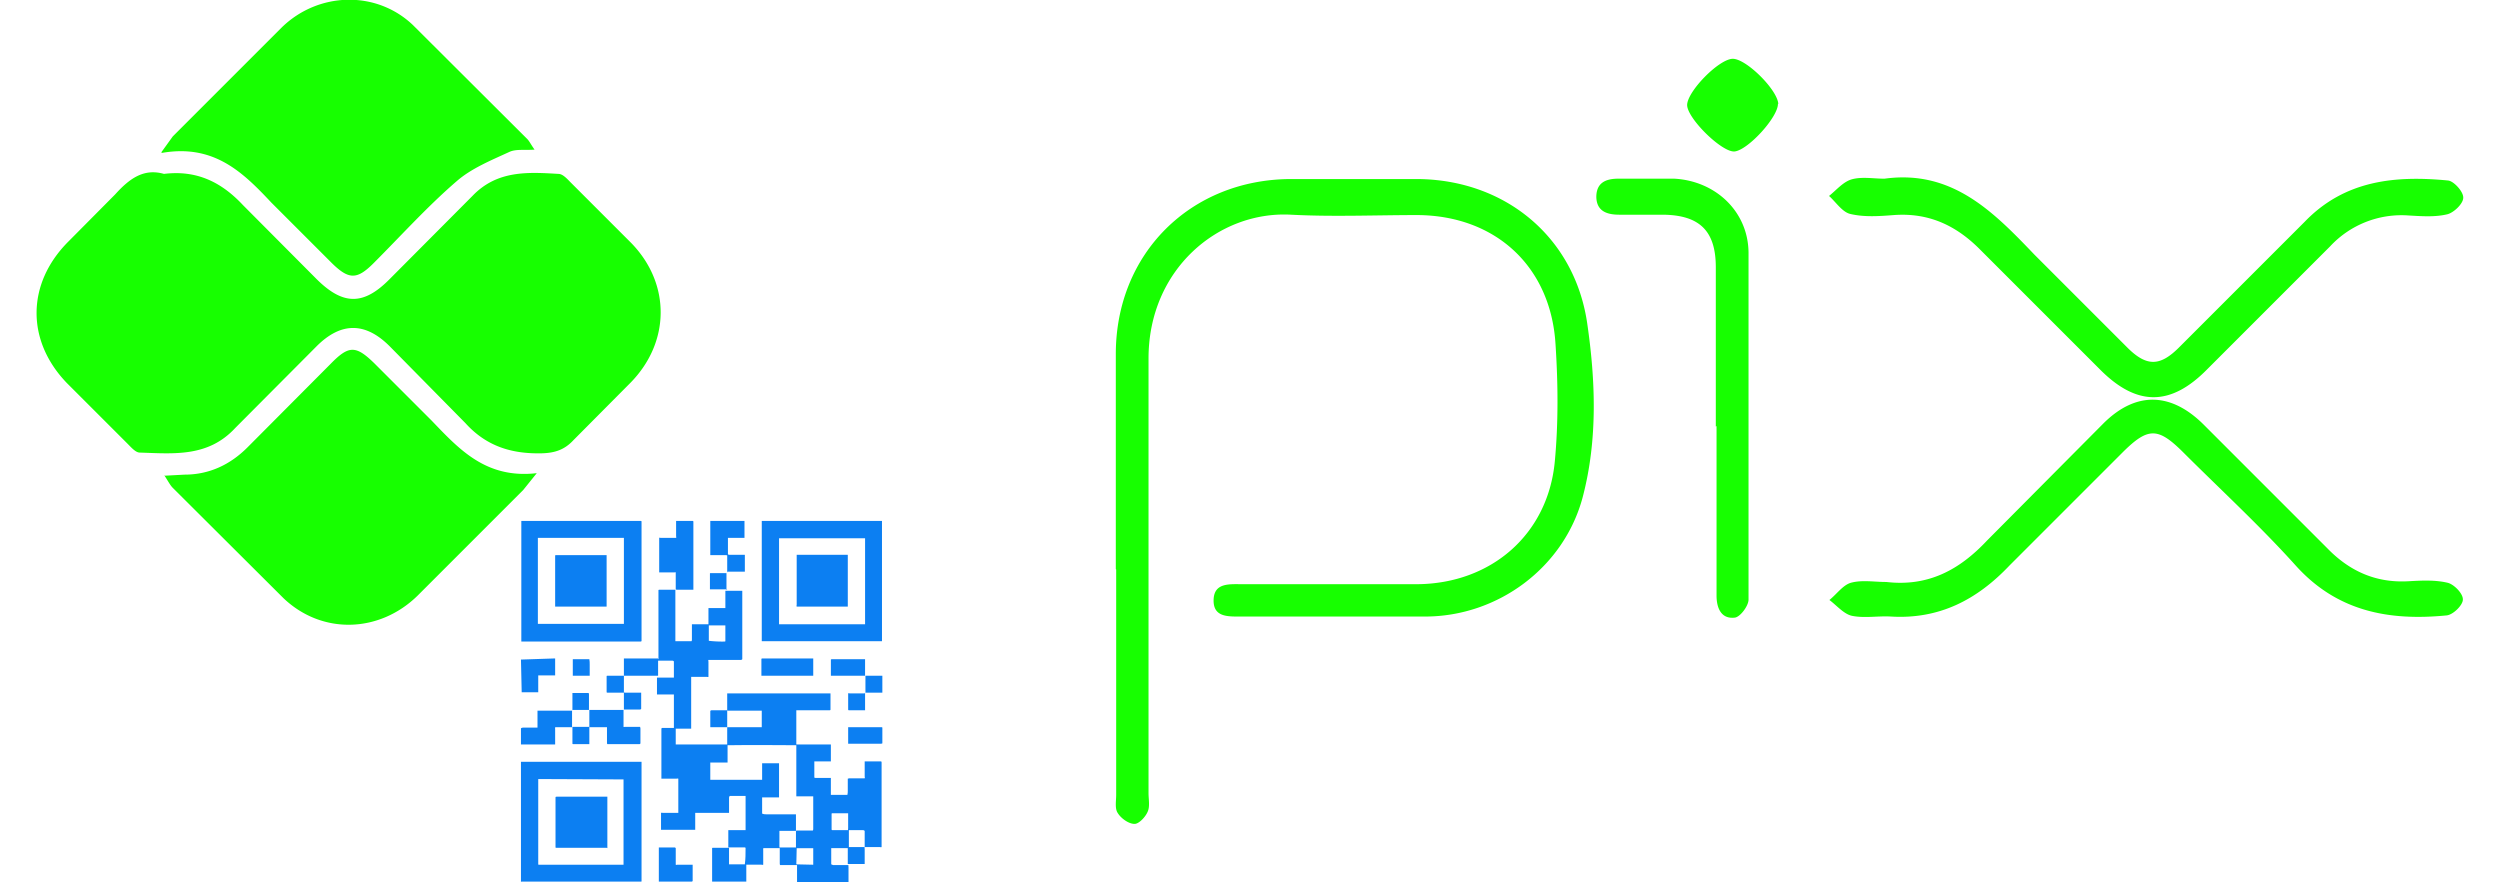 <svg xmlns="http://www.w3.org/2000/svg" viewBox="0 0 68 24" xmlns:v="https://vecta.io/nano"><g fill="#0c7ff2"><path d="M18.38 19.78v.05.37.05h.03.03 1.29.05v-.47h0 .87.04.03v-.15-.15-.15h-.05-.84-.05 0v-.47h.03.04 2.68.06v.44c0 .02-.02.02-.03.02h-.08-.77-.05v.05.31.52.05h.03.04.81.06v.46h-.04-.36-.05v.41.03c.01.01.03.01.04.01h.37.04v.05.36.05h.45c.01-.04.01-.08.01-.11v-.11-.22s.03-.01.04-.01h.37.05c.01-.02 0-.03 0-.05v-.36-.05h.44c.02 0 .02.02.02.03v.03 2.22.05c-.02.01-.03 0-.05 0h-.36-.05c-.01.02 0 .03 0 .05v.36.05h-.46v-.03-.4-.03c.01-.01.03 0 .04 0h.37.05v-.44c-.02-.02-.03-.02-.05-.02h-.36-.04c-.01-.01 0-.03 0-.05v-.36-.05h-.43c-.02 0-.02.01-.02.02v.42c0 .02.02.02.02.02h.41.04v.04.41.04h-.04-.41-.03v.44l.05.02h.35.07c-.01.02 0 .03 0 .05v.36.05h-.03-.03-1.29-.05v-.05-.36-.05h-.15-.16-.15c-.01-.01-.01-.03-.01-.05v-.36-.05h-.44c-.02.01-.01.03-.01.04v.36.05c-.02.01-.03 0-.05 0h-.36-.05v.05.36.05h-.03-.87-.03v-.03-.88c0-.01.02-.01.02-.01h.41.03v.04.37.04h.43c.02-.15.02-.29.02-.44 0-.02-.02-.02-.02-.02h-.41-.04V23v-.37-.05h.05.37.05v-.04-.89h-.43c-.02.02-.02.03-.02.05v.36.05h-.15-.15-.31-.15-.16v.05.36.05h-.03-.87-.03v-.16-.15-.15c.02-.01.03 0 .05 0h.37.05v-.05-.41-.42-.05c-.02-.01-.03 0-.05 0h-.37-.04v-1.36c.01-.03.03-.02.04-.02h.37.05zm3.28 2.81h.45c.01-.02.01-.03.01-.05v-.76-.09-.03h-.05-.36-.05v-.05-.97-.32-.05c-.04 0-1.41-.01-1.83 0h-.04v.16.15.16h-.05-.37-.05v.16.15.16h.06 1.29.03.03v-.09-.18-.09-.09h.46v.03.87.03h-.05-.36-.05v.44c.05.02.09.02.13.02h.13.4.13.13v.05.36.05zm-.01.47v-.43-.03h-.04-.41v.15.15.15h.43.03zm.47.46v-.11-.11-.12-.11h-.45l-.01.44.44.01zm-7.95-9.35h3.26c.02 0 .02.01.02.02v3.24c0 .02-.02.02-.03.02h-3.24v-.03-.04-3.15-.06zm2.8.46h-.06-2.22-.03-.03v.06 1.82.41.05h.06 2.21.04.03v-2.33z"/><path d="M20.72 14.17h3.27v.06 3.15.06h-.03-3.24v-.03-.04-3.15-.06zm.47.47v.06 2.21.04.03h.06 2.21.04.03v-.06-2.21-.04-.03h-2.31zm-7.02 9.35v-3.27h.03.04 3.15.06v3.25c0 .01-.01.01-.02.01h-3.25zm.47-2.8v2.32c0 .01.01.01.02.01h2.3V21.2l-2.32-.01zm3.27-3.27v-.05-1.78-.04c.01-.01.03-.01.04-.01h.37.05 0v.06 1.29.05h.44c.01-.02.01-.03.01-.05v-.36-.05h.04.37.05v.45a3.24 3.24 0 0 0 .44.02c.01 0 .01-.02.01-.02v-.42h-.46v-.03-.4-.04h.05.36.05v-.12-.12-.11-.12h0 .05.37.04v1.86c-.02.02-.03.02-.05.02h-.82-.05c-.01.02 0 .03 0 .05v.36.05c-.02.01-.03 0-.05 0h-.37-.05v.03.05 1.27.06h-.03-.41-.03v-.05-.83-.05h-.05-.36-.05v-.03-.41-.02h.05.37.04v-.44c-.02-.02-.03-.02-.05-.02h-.25-.17 0z"/><path d="M18.38 16.03V16v-.4-.03c-.01-.01-.03 0-.04 0h-.36-.05v-.03-.03-.83-.05c.01-.01.03 0 .04 0h.37.05c.01-.02 0-.03 0-.05v-.36-.05h.45c.02 0 .02.02.02.02v.04 1.75.06h-.04-.38-.04zm-2.81 3.29v-.37-.07-.03h.44a.09.09 0 0 1 .01.05v.36.05h.05.41.43.05v.03.4.03c.01.01.03 0 .04 0h.36.05s.01.03.01.05v.35.05c-.01.02-.02.02-.03.02h-.87c-.01-.01-.01-.03-.01-.05v-.36-.05h-.05-.38-.05 0v-.44-.03h-.05-.29-.13 0zm4.21-3.75v-.46c-.01-.01-.03-.01-.05-.01h-.36-.05v-.93h.03.12.73.05v.03.4.03h-.15-.15-.15v.03.41c.02.03.03.02.05.02h.36.05v.43.03h-.47 0zm-4.21 4.21h-.33-.13c-.02.01-.01.03-.01.05v.37.05h-.93v-.44c.03-.02.06-.02.09-.02h.09.09.18v-.05-.36-.05h.03.86.05 0v.46h0zm-.5-1.87h.03v.43.03h-.12-.12-.11-.11v.05.36.05h-.45l-.02-.89m7.95-.02v.46h-.03-.04-1.28-.06v-.45c0-.02.02-.02.03-.02h.03 1.29.06zm-3.74 5.15v.15.15.15c.02.01.03 0 .05 0h.36.05v.03.41c-.01.02-.02.02-.03.02h-.23-.61-.05v-.04-.22-.62-.05h.44z"/><path d="M17.91 18.38h-.04-.9v-.15-.27-.05h.05.47.36.05 0v.25.22h0zm5.62 0h-.04-.84-.05v-.44c.01-.01.02-.01.04-.01h.89v.03.44h0zm-.46 1.4h.91c.02 0 .02.01.02.01v.43c-.02.01-.04.01-.05.01h-.71-.13-.04v-.45zm-6.09-.94h.05.36.05v.44c-.01.02-.03.02-.05.02h-.37-.05v-.04-.41-.04h0zm6.55 0v.04.4.04h-.44c-.02 0-.02-.02-.02-.02v-.44c.01-.01.03 0 .04 0h.37.04zm-3.75.94h-.36-.1v-.44c.01-.02.02-.02.03-.02h.4.03 0v.44.02zm-3.75 0v.03.4.03h-.44c-.02 0-.02-.01-.02-.02v-.45h0 .47 0z"/><path d="M16.98 18.84h-.03-.43c-.02 0-.02-.01-.02-.02v-.42c0-.02.01-.02.02-.02h.45v.42.04zm-.94-.46h-.46v-.15-.15-.15h.04.41c.01.05.01.1.01.15v.15.16zm3.74-2.35h-.03-.41-.03v-.42c0-.02 0-.02.01-.02h.44 0v.05.41zm3.75 2.35H24v.46h-.43-.03v-.04-.37-.05h0zm-8.42-3.28h.03 1.36v.05 1.29.06h-.03-1.37v-.04-1.3-.05zm7.95.01v1.39H23h-1.28-.05c-.01-.02 0-.04 0-.05v-.4-.9-.06h.03 1.36zm-6.56 7.95h-1.37c-.02 0-.02-.01-.02-.01v-1.36c0-.02.02-.02.03-.02h.03 1.29.06v.04 1.36z"/></g><path d="M4.46 4.73c.9-.11 1.57.23 2.15.85L8.62 7.6c.71.7 1.26.71 1.96.01l2.27-2.28c.67-.7 1.5-.65 2.34-.6.12 0 .24.14.33.23l1.65 1.65c1.08 1.11 1.06 2.7-.02 3.8l-1.55 1.56c-.24.26-.5.35-.86.36-.82.02-1.51-.19-2.08-.82l-2.03-2.06c-.67-.69-1.34-.71-2.02-.03L6.4 11.64c-.74.8-1.67.7-2.6.67-.11 0-.23-.14-.33-.24l-1.65-1.65c-1.11-1.15-1.1-2.7.03-3.84l1.28-1.29c.38-.42.77-.72 1.33-.56zm-.07-.59l.31-.43L7.67.74c.99-.96 2.56-1.01 3.56-.06l3.11 3.1c.06.06.1.15.2.29-.27.02-.5-.02-.68.06-.5.23-1.04.45-1.44.8-.8.69-1.51 1.48-2.26 2.23-.45.45-.67.45-1.13 0L7.38 5.51c-.77-.82-1.56-1.6-2.98-1.35zm.07 8.8l.56-.03c.67 0 1.24-.27 1.71-.74L9 9.89c.49-.5.68-.5 1.19 0l1.55 1.55c.75.78 1.48 1.59 2.86 1.43l-.37.46-2.87 2.87c-1.04 1.02-2.6 1.07-3.65.07l-3.01-3c-.07-.07-.12-.17-.23-.34zm25.89 2.54V9.63c0-2.73 2.03-4.75 4.76-4.76h3.43c2.38.01 4.28 1.56 4.63 3.91.23 1.57.29 3.18-.12 4.74-.51 1.92-2.31 3.25-4.29 3.25h-5.01c-.35 0-.75.02-.74-.45s.42-.43.77-.43h4.78c2-.02 3.54-1.35 3.73-3.33.1-1.06.09-2.13.02-3.2-.13-2.12-1.64-3.5-3.76-3.51-1.14 0-2.29.05-3.43-.01-1.97-.11-3.88 1.48-3.88 3.91v11.82c0 .17.04.36-.02.5-.06.15-.24.34-.36.34-.16 0-.37-.15-.46-.3-.08-.12-.04-.33-.04-.49v-6.13h0zM51.26 4.86c1.84-.25 2.96.9 4.08 2.07l2.54 2.54c.52.51.88.49 1.39-.02l3.42-3.42c1.09-1.13 2.46-1.26 3.9-1.12.16.02.42.31.41.47 0 .16-.26.41-.44.45-.34.08-.71.05-1.06.03a2.65 2.65 0 0 0-2.12.84l-3.34 3.34c-.99 1.01-1.91 1.02-2.91.02L53.87 6.8c-.66-.67-1.41-1.02-2.36-.95-.39.03-.8.06-1.18-.03-.22-.05-.39-.32-.58-.49.2-.16.38-.38.61-.45.28-.08.59-.02.89-.02zm.05 10.97c1.13.13 1.98-.32 2.74-1.13l3.17-3.19c.89-.88 1.85-.84 2.74.06l3.34 3.34c.61.63 1.33.95 2.21.9.35-.02.72-.04 1.06.04.18.04.43.3.42.46 0 .15-.27.42-.45.43-1.55.15-2.96-.1-4.09-1.35-.98-1.09-2.06-2.08-3.09-3.11-.66-.65-.93-.66-1.6 0l-3.1 3.1c-.89.94-1.92 1.47-3.23 1.39-.35-.02-.72.05-1.06-.02-.22-.05-.41-.28-.61-.43.2-.16.37-.41.59-.47.3-.08.63-.02.95-.02zm-4.64-4.23V7.27c0-.99-.44-1.42-1.44-1.43h-1.18c-.32 0-.62-.08-.63-.48 0-.4.27-.5.6-.5h1.52c1.12.06 2.01.89 2.02 2.01v9.44c0 .17-.23.48-.38.49-.37.04-.49-.27-.49-.6v-4.61h0zm1.69-8.78c.01.36-.81 1.26-1.18 1.3-.34.03-1.28-.89-1.29-1.26 0-.37.85-1.24 1.23-1.26.36-.02 1.23.84 1.25 1.23z" fill="#17ff00"/></svg>